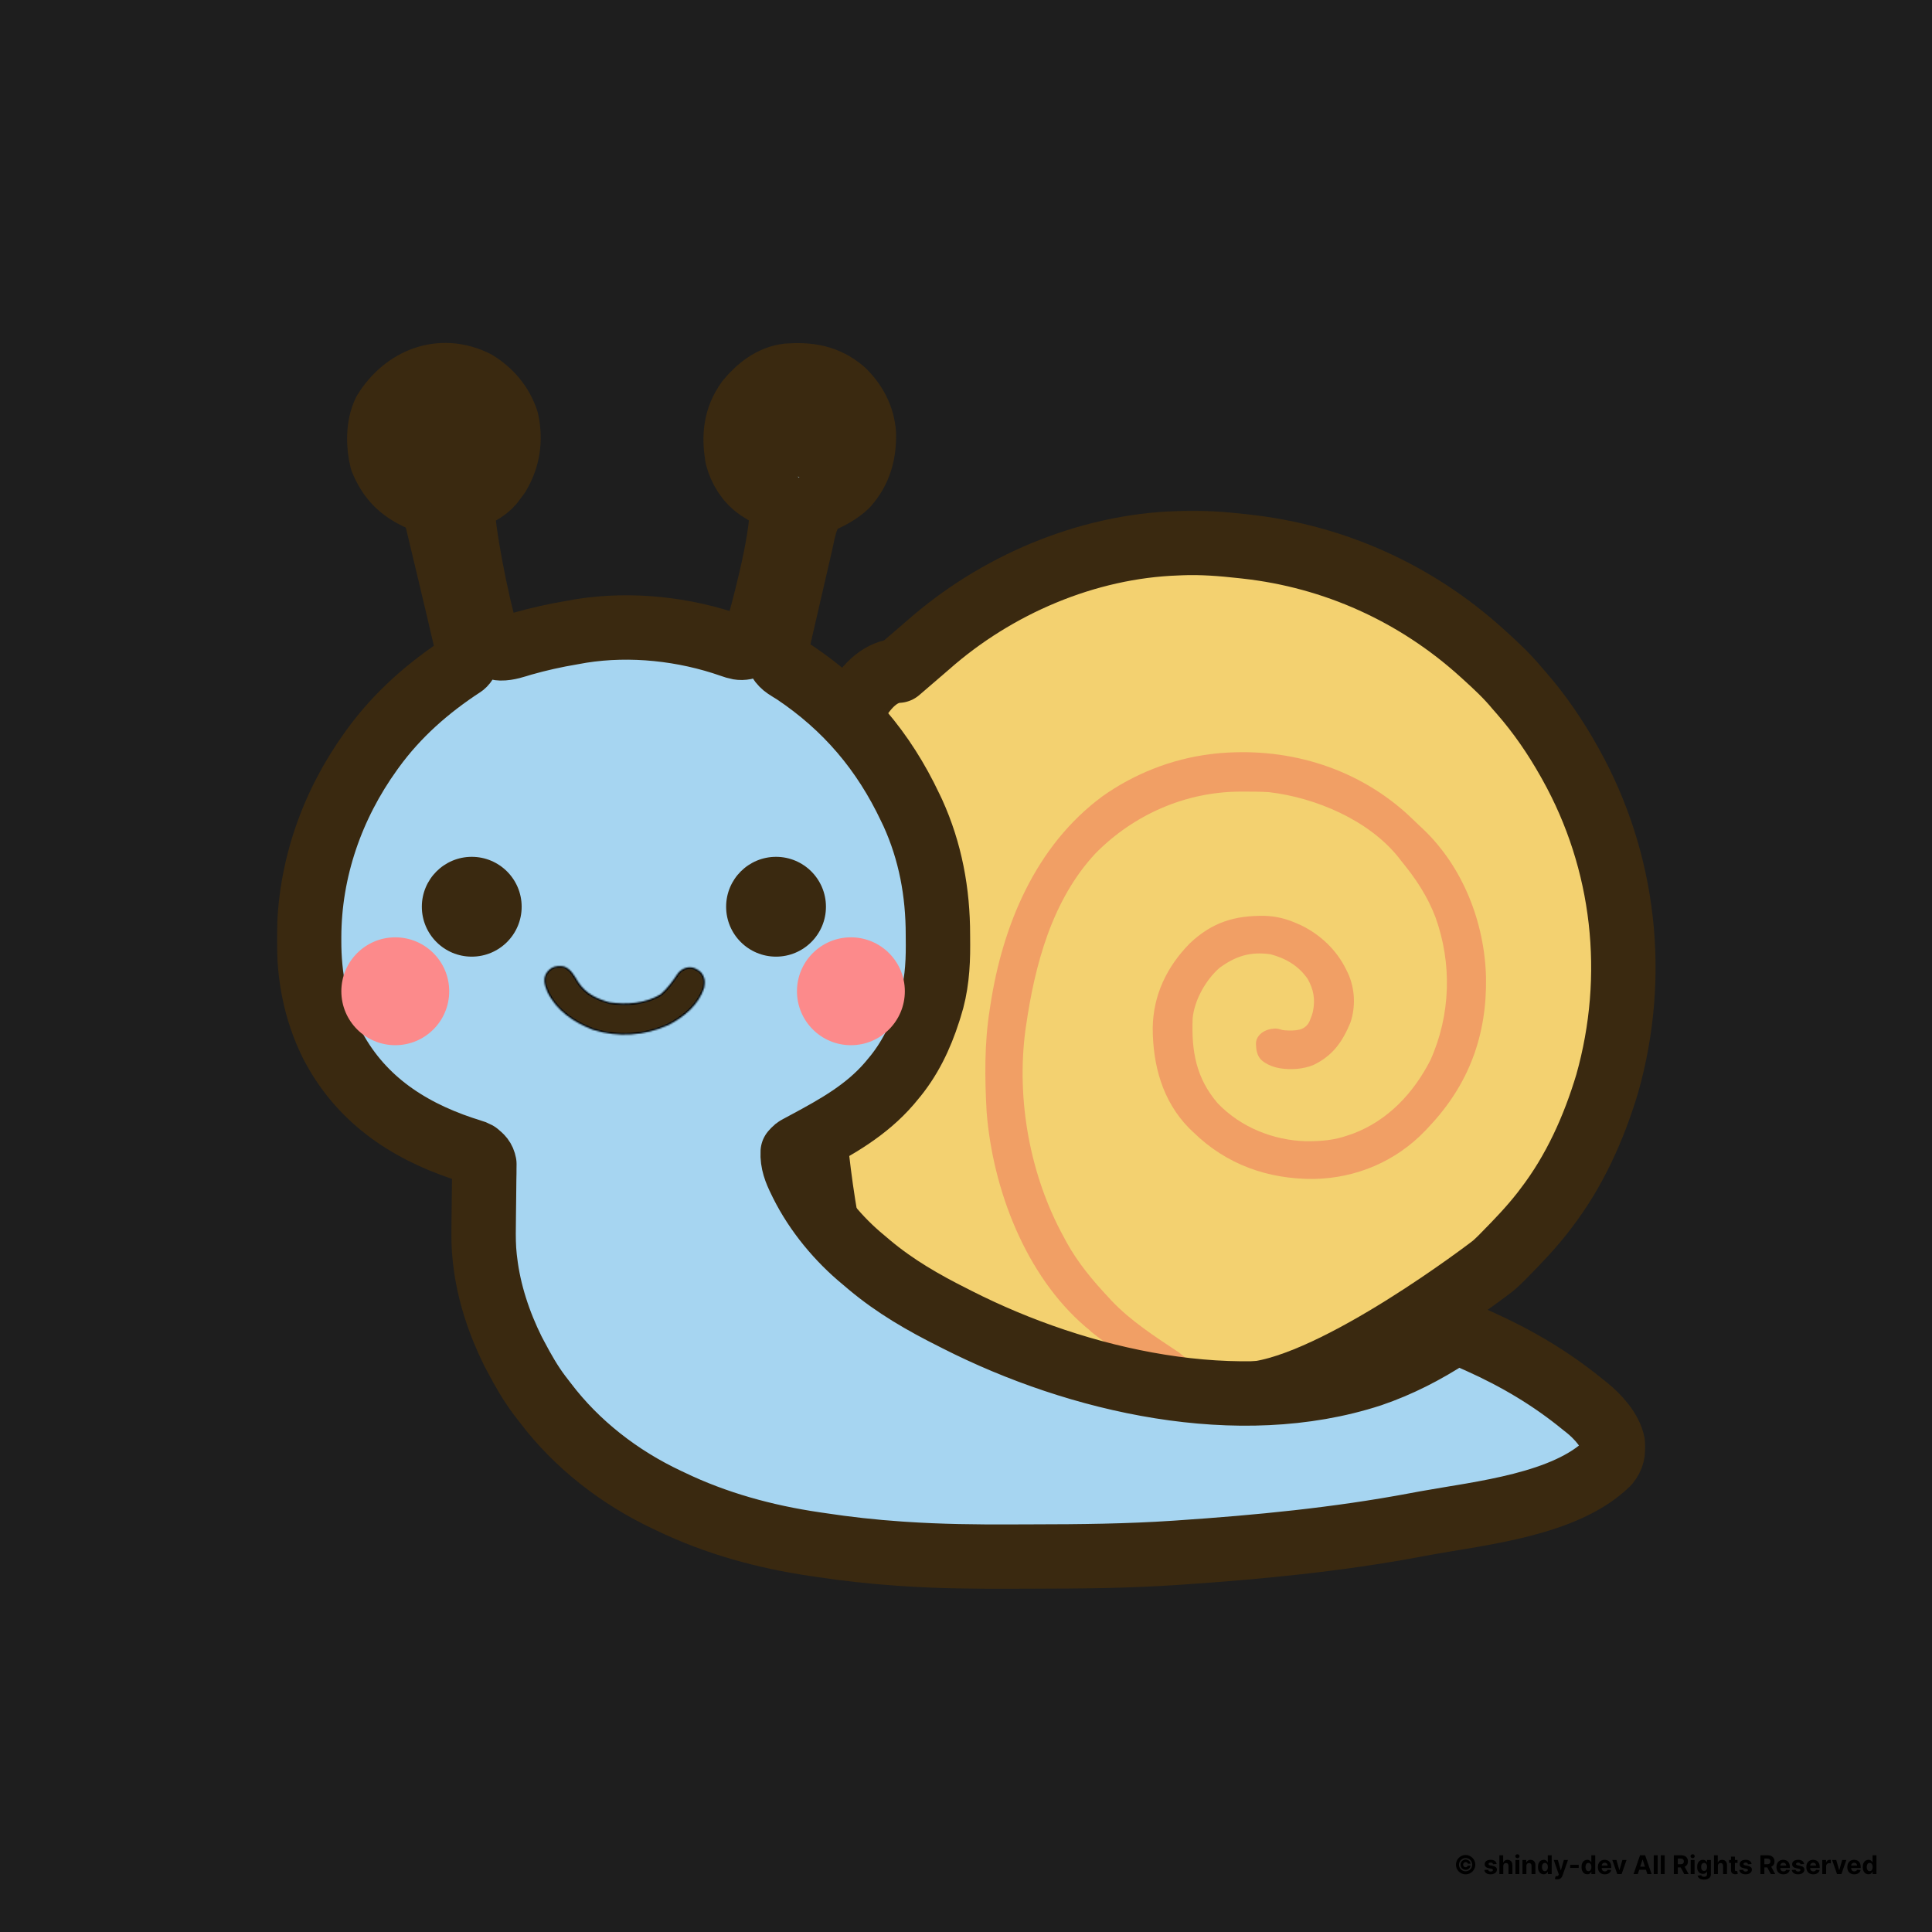 <svg width="1200" height="1200" viewBox="0 0 1200 1200" fill="none" xmlns="http://www.w3.org/2000/svg">
<rect width="1200" height="1200" fill="#1E1E1E"/>
<g id="escargot_icon_shindy-dev">
<path id="&#194;&#169;&#239;&#184;&#143; shindy-dev All Rights Reserved" d="M907.159 1158.18C907.159 1157.59 907.303 1157.05 907.591 1156.57C907.879 1156.08 908.265 1155.7 908.75 1155.41C909.235 1155.12 909.773 1154.98 910.364 1154.98C910.879 1154.98 911.356 1155.09 911.795 1155.32C912.235 1155.55 912.597 1155.85 912.881 1156.24C913.165 1156.63 913.335 1157.07 913.392 1157.56H911.705C911.648 1157.28 911.491 1157.05 911.233 1156.87C910.979 1156.69 910.689 1156.6 910.364 1156.6C910.072 1156.6 909.805 1156.67 909.562 1156.81C909.324 1156.95 909.133 1157.14 908.989 1157.38C908.845 1157.62 908.773 1157.88 908.773 1158.18C908.773 1158.47 908.845 1158.73 908.989 1158.98C909.133 1159.22 909.324 1159.41 909.562 1159.55C909.805 1159.7 910.072 1159.77 910.364 1159.77C910.689 1159.77 910.972 1159.68 911.21 1159.5C911.449 1159.32 911.598 1159.09 911.659 1158.8H913.347C913.29 1159.29 913.123 1159.73 912.847 1160.12C912.57 1160.51 912.216 1160.82 911.784 1161.05C911.352 1161.27 910.879 1161.39 910.364 1161.39C909.773 1161.39 909.235 1161.24 908.75 1160.95C908.265 1160.67 907.879 1160.28 907.591 1159.8C907.303 1159.31 907.159 1158.77 907.159 1158.18ZM910.318 1164.18C909.492 1164.18 908.716 1164.03 907.989 1163.72C907.265 1163.41 906.627 1162.98 906.074 1162.43C905.525 1161.87 905.093 1161.23 904.778 1160.51C904.468 1159.79 904.314 1159.01 904.318 1158.18C904.322 1157.35 904.479 1156.58 904.79 1155.85C905.104 1155.13 905.536 1154.49 906.085 1153.94C906.634 1153.39 907.271 1152.96 907.994 1152.65C908.718 1152.34 909.492 1152.18 910.318 1152.18C911.148 1152.18 911.924 1152.34 912.648 1152.65C913.375 1152.96 914.011 1153.39 914.557 1153.94C915.106 1154.49 915.536 1155.13 915.847 1155.85C916.157 1156.58 916.314 1157.35 916.318 1158.18C916.322 1159.01 916.169 1159.79 915.858 1160.51C915.547 1161.23 915.117 1161.87 914.568 1162.43C914.019 1162.98 913.381 1163.41 912.653 1163.72C911.926 1164.03 911.148 1164.18 910.318 1164.18ZM910.318 1162.29C910.89 1162.29 911.424 1162.18 911.92 1161.97C912.42 1161.76 912.858 1161.47 913.233 1161.09C913.608 1160.71 913.902 1160.28 914.114 1159.78C914.326 1159.29 914.43 1158.76 914.426 1158.19C914.426 1157.62 914.318 1157.08 914.102 1156.59C913.89 1156.09 913.597 1155.65 913.222 1155.27C912.847 1154.9 912.411 1154.6 911.915 1154.39C911.419 1154.18 910.886 1154.07 910.318 1154.07C909.754 1154.07 909.223 1154.18 908.727 1154.39C908.235 1154.6 907.799 1154.9 907.42 1155.28C907.045 1155.65 906.75 1156.09 906.534 1156.59C906.318 1157.09 906.21 1157.62 906.21 1158.19C906.206 1158.75 906.311 1159.28 906.523 1159.78C906.739 1160.27 907.034 1160.71 907.409 1161.09C907.788 1161.46 908.225 1161.76 908.722 1161.97C909.218 1162.18 909.75 1162.29 910.318 1162.29ZM929.571 1157.76L927.355 1157.9C927.317 1157.71 927.236 1157.54 927.111 1157.39C926.986 1157.23 926.821 1157.11 926.616 1157.02C926.416 1156.92 926.175 1156.88 925.895 1156.88C925.52 1156.88 925.204 1156.95 924.946 1157.11C924.688 1157.27 924.56 1157.48 924.56 1157.74C924.56 1157.95 924.643 1158.12 924.81 1158.27C924.976 1158.41 925.262 1158.53 925.668 1158.61L927.247 1158.93C928.096 1159.11 928.728 1159.39 929.145 1159.77C929.562 1160.16 929.77 1160.67 929.77 1161.3C929.77 1161.87 929.601 1162.37 929.264 1162.8C928.931 1163.23 928.473 1163.57 927.889 1163.81C927.31 1164.05 926.641 1164.17 925.884 1164.17C924.728 1164.17 923.808 1163.93 923.122 1163.45C922.44 1162.96 922.041 1162.3 921.923 1161.47L924.304 1161.35C924.376 1161.7 924.55 1161.97 924.827 1162.15C925.103 1162.34 925.457 1162.43 925.889 1162.43C926.313 1162.43 926.654 1162.34 926.912 1162.18C927.173 1162.02 927.306 1161.8 927.31 1161.54C927.306 1161.32 927.213 1161.14 927.031 1161C926.849 1160.86 926.569 1160.75 926.19 1160.67L924.679 1160.37C923.827 1160.2 923.192 1159.9 922.776 1159.48C922.363 1159.06 922.156 1158.53 922.156 1157.88C922.156 1157.31 922.308 1156.83 922.611 1156.43C922.918 1156.02 923.348 1155.71 923.901 1155.49C924.457 1155.27 925.109 1155.16 925.855 1155.16C926.957 1155.16 927.825 1155.39 928.457 1155.86C929.094 1156.32 929.465 1156.96 929.571 1157.76ZM933.714 1158.95V1164H931.294V1152.36H933.646V1156.81H933.749C933.946 1156.3 934.264 1155.89 934.703 1155.6C935.143 1155.31 935.694 1155.16 936.357 1155.16C936.963 1155.16 937.491 1155.29 937.942 1155.56C938.396 1155.82 938.749 1156.2 938.999 1156.69C939.252 1157.18 939.377 1157.76 939.374 1158.44V1164H936.953V1158.88C936.957 1158.34 936.821 1157.92 936.544 1157.62C936.271 1157.32 935.889 1157.17 935.396 1157.17C935.067 1157.17 934.775 1157.24 934.521 1157.38C934.271 1157.52 934.074 1157.73 933.93 1157.99C933.79 1158.26 933.718 1158.58 933.714 1158.95ZM941.278 1164V1155.27H943.699V1164H941.278ZM942.494 1154.15C942.134 1154.15 941.826 1154.03 941.568 1153.79C941.314 1153.55 941.188 1153.26 941.188 1152.92C941.188 1152.59 941.314 1152.3 941.568 1152.06C941.826 1151.82 942.134 1151.7 942.494 1151.7C942.854 1151.7 943.161 1151.82 943.415 1152.06C943.672 1152.3 943.801 1152.59 943.801 1152.92C943.801 1153.26 943.672 1153.55 943.415 1153.79C943.161 1154.03 942.854 1154.15 942.494 1154.15ZM948.058 1158.95V1164H945.638V1155.27H947.945V1156.81H948.047C948.24 1156.3 948.564 1155.9 949.018 1155.61C949.473 1155.31 950.024 1155.16 950.672 1155.16C951.278 1155.16 951.806 1155.29 952.257 1155.56C952.708 1155.82 953.058 1156.2 953.308 1156.69C953.558 1157.18 953.683 1157.77 953.683 1158.44V1164H951.263V1158.88C951.267 1158.34 951.13 1157.92 950.854 1157.62C950.577 1157.32 950.196 1157.17 949.712 1157.17C949.386 1157.17 949.098 1157.24 948.848 1157.38C948.602 1157.52 948.409 1157.73 948.268 1157.99C948.132 1158.26 948.062 1158.58 948.058 1158.95ZM958.807 1164.14C958.144 1164.14 957.544 1163.97 957.006 1163.63C956.472 1163.29 956.047 1162.78 955.733 1162.11C955.422 1161.44 955.267 1160.62 955.267 1159.65C955.267 1158.65 955.428 1157.82 955.75 1157.15C956.072 1156.49 956.5 1155.99 957.034 1155.66C957.572 1155.33 958.161 1155.16 958.801 1155.16C959.29 1155.16 959.697 1155.24 960.023 1155.41C960.352 1155.57 960.617 1155.78 960.818 1156.02C961.023 1156.27 961.178 1156.5 961.284 1156.74H961.358V1152.36H963.773V1164H961.386V1162.6H961.284C961.17 1162.84 961.009 1163.09 960.801 1163.32C960.597 1163.56 960.33 1163.75 960 1163.91C959.674 1164.06 959.277 1164.14 958.807 1164.14ZM959.574 1162.22C959.964 1162.22 960.294 1162.11 960.562 1161.9C960.835 1161.68 961.044 1161.38 961.188 1160.99C961.335 1160.61 961.409 1160.16 961.409 1159.64C961.409 1159.12 961.337 1158.67 961.193 1158.28C961.049 1157.9 960.841 1157.61 960.568 1157.4C960.295 1157.19 959.964 1157.09 959.574 1157.09C959.176 1157.09 958.841 1157.19 958.568 1157.41C958.295 1157.62 958.089 1157.92 957.949 1158.31C957.809 1158.69 957.739 1159.13 957.739 1159.64C957.739 1160.14 957.809 1160.59 957.949 1160.98C958.093 1161.37 958.299 1161.67 958.568 1161.89C958.841 1162.11 959.176 1162.22 959.574 1162.22ZM967.257 1167.27C966.95 1167.27 966.662 1167.25 966.393 1167.2C966.128 1167.15 965.909 1167.09 965.734 1167.02L966.28 1165.22C966.564 1165.3 966.82 1165.35 967.047 1165.36C967.278 1165.37 967.477 1165.31 967.643 1165.2C967.814 1165.09 967.952 1164.89 968.058 1164.62L968.2 1164.25L965.07 1155.27H967.615L969.422 1161.68H969.513L971.337 1155.27H973.899L970.507 1164.94C970.344 1165.41 970.123 1165.82 969.842 1166.17C969.566 1166.52 969.215 1166.79 968.791 1166.98C968.367 1167.18 967.856 1167.27 967.257 1167.27ZM980.575 1158.26V1160.18H975.268V1158.26H980.575ZM985.854 1164.14C985.191 1164.14 984.59 1163.97 984.053 1163.63C983.518 1163.29 983.094 1162.78 982.78 1162.11C982.469 1161.44 982.314 1160.62 982.314 1159.65C982.314 1158.65 982.475 1157.82 982.797 1157.15C983.119 1156.49 983.547 1155.99 984.081 1155.66C984.619 1155.33 985.208 1155.16 985.848 1155.16C986.337 1155.16 986.744 1155.24 987.07 1155.41C987.399 1155.57 987.664 1155.78 987.865 1156.02C988.07 1156.27 988.225 1156.5 988.331 1156.74H988.405V1152.36H990.82V1164H988.433V1162.6H988.331C988.217 1162.84 988.056 1163.09 987.848 1163.32C987.643 1163.56 987.376 1163.75 987.047 1163.91C986.721 1164.06 986.323 1164.14 985.854 1164.14ZM986.621 1162.22C987.011 1162.22 987.34 1162.11 987.609 1161.9C987.882 1161.68 988.09 1161.38 988.234 1160.99C988.382 1160.61 988.456 1160.16 988.456 1159.64C988.456 1159.12 988.384 1158.67 988.24 1158.28C988.096 1157.9 987.888 1157.61 987.615 1157.4C987.342 1157.19 987.011 1157.09 986.621 1157.09C986.223 1157.09 985.888 1157.19 985.615 1157.41C985.342 1157.62 985.136 1157.92 984.996 1158.31C984.856 1158.69 984.786 1159.13 984.786 1159.64C984.786 1160.14 984.856 1160.59 984.996 1160.98C985.14 1161.37 985.346 1161.67 985.615 1161.89C985.888 1162.11 986.223 1162.22 986.621 1162.22ZM996.787 1164.17C995.889 1164.17 995.116 1163.99 994.469 1163.62C993.825 1163.26 993.329 1162.74 992.98 1162.07C992.632 1161.39 992.457 1160.6 992.457 1159.68C992.457 1158.78 992.632 1157.99 992.98 1157.31C993.329 1156.63 993.819 1156.11 994.452 1155.73C995.088 1155.35 995.834 1155.16 996.69 1155.16C997.266 1155.16 997.802 1155.25 998.298 1155.44C998.798 1155.62 999.234 1155.89 999.605 1156.26C999.98 1156.63 1000.27 1157.09 1000.48 1157.65C1000.69 1158.2 1000.79 1158.85 1000.79 1159.59V1160.26H993.423V1158.76H998.514C998.514 1158.41 998.438 1158.1 998.287 1157.83C998.135 1157.56 997.925 1157.35 997.656 1157.2C997.391 1157.04 997.082 1156.97 996.73 1156.97C996.363 1156.97 996.037 1157.05 995.753 1157.22C995.473 1157.39 995.253 1157.61 995.094 1157.9C994.935 1158.18 994.853 1158.49 994.849 1158.84V1160.26C994.849 1160.69 994.929 1161.07 995.088 1161.38C995.251 1161.7 995.48 1161.94 995.776 1162.11C996.071 1162.28 996.421 1162.36 996.827 1162.36C997.096 1162.36 997.342 1162.33 997.565 1162.25C997.789 1162.17 997.98 1162.06 998.139 1161.91C998.298 1161.76 998.42 1161.57 998.503 1161.35L1000.74 1161.5C1000.63 1162.04 1000.39 1162.51 1000.04 1162.91C999.694 1163.31 999.243 1163.62 998.69 1163.84C998.141 1164.06 997.507 1164.17 996.787 1164.17ZM1010.27 1155.27L1007.22 1164H1004.5L1001.44 1155.27H1004L1005.81 1161.52H1005.9L1007.71 1155.27H1010.27ZM1017.27 1164H1014.63L1018.65 1152.36H1021.82L1025.83 1164H1023.19L1020.28 1155.02H1020.19L1017.27 1164ZM1017.1 1159.43H1023.33V1161.35H1017.1V1159.43ZM1029.61 1152.36V1164H1027.18V1152.36H1029.61ZM1033.96 1152.36V1164H1031.54V1152.36H1033.96ZM1039.65 1164V1152.36H1044.24C1045.12 1152.36 1045.87 1152.52 1046.49 1152.84C1047.12 1153.15 1047.59 1153.59 1047.92 1154.16C1048.25 1154.73 1048.41 1155.4 1048.41 1156.16C1048.41 1156.94 1048.25 1157.6 1047.91 1158.16C1047.58 1158.71 1047.1 1159.14 1046.46 1159.43C1045.84 1159.73 1045.07 1159.88 1044.18 1159.88H1041.11V1157.9H1043.78C1044.25 1157.9 1044.64 1157.83 1044.95 1157.7C1045.26 1157.58 1045.49 1157.38 1045.65 1157.12C1045.8 1156.87 1045.88 1156.55 1045.88 1156.16C1045.88 1155.78 1045.8 1155.45 1045.65 1155.19C1045.49 1154.92 1045.26 1154.72 1044.95 1154.59C1044.64 1154.45 1044.24 1154.38 1043.77 1154.38H1042.11V1164H1039.65ZM1045.94 1158.7L1048.83 1164H1046.11L1043.28 1158.7H1045.94ZM1050.11 1164V1155.27H1052.53V1164H1050.11ZM1051.32 1154.15C1050.96 1154.15 1050.65 1154.03 1050.4 1153.79C1050.14 1153.55 1050.02 1153.26 1050.02 1152.92C1050.02 1152.59 1050.14 1152.3 1050.4 1152.06C1050.65 1151.82 1050.96 1151.7 1051.32 1151.7C1051.68 1151.7 1051.99 1151.82 1052.24 1152.06C1052.5 1152.3 1052.63 1152.59 1052.63 1152.92C1052.63 1153.26 1052.5 1153.55 1052.24 1153.79C1051.99 1154.03 1051.68 1154.15 1051.32 1154.15ZM1058.4 1167.45C1057.61 1167.45 1056.94 1167.35 1056.38 1167.13C1055.82 1166.92 1055.38 1166.63 1055.05 1166.26C1054.72 1165.89 1054.51 1165.48 1054.41 1165.02L1056.65 1164.72C1056.72 1164.9 1056.82 1165.06 1056.97 1165.21C1057.12 1165.36 1057.31 1165.48 1057.56 1165.57C1057.8 1165.67 1058.1 1165.72 1058.45 1165.72C1058.98 1165.72 1059.41 1165.59 1059.76 1165.33C1060.1 1165.08 1060.27 1164.65 1060.27 1164.05V1162.45H1060.17C1060.06 1162.7 1059.91 1162.93 1059.69 1163.14C1059.48 1163.36 1059.21 1163.53 1058.88 1163.67C1058.54 1163.81 1058.14 1163.88 1057.68 1163.88C1057.03 1163.88 1056.43 1163.72 1055.89 1163.42C1055.36 1163.11 1054.93 1162.65 1054.61 1162.02C1054.3 1161.38 1054.14 1160.59 1054.14 1159.62C1054.14 1158.63 1054.3 1157.8 1054.62 1157.14C1054.95 1156.48 1055.38 1155.98 1055.91 1155.65C1056.45 1155.32 1057.04 1155.16 1057.68 1155.16C1058.16 1155.16 1058.57 1155.24 1058.9 1155.41C1059.23 1155.57 1059.5 1155.78 1059.7 1156.02C1059.9 1156.27 1060.06 1156.5 1060.17 1156.74H1060.26V1155.27H1062.66V1164.09C1062.66 1164.83 1062.48 1165.45 1062.12 1165.95C1061.76 1166.45 1061.25 1166.82 1060.61 1167.07C1059.97 1167.33 1059.23 1167.45 1058.4 1167.45ZM1058.45 1162.06C1058.84 1162.06 1059.17 1161.96 1059.44 1161.77C1059.71 1161.57 1059.92 1161.29 1060.06 1160.93C1060.21 1160.56 1060.28 1160.12 1060.28 1159.61C1060.28 1159.1 1060.21 1158.65 1060.07 1158.28C1059.92 1157.9 1059.72 1157.61 1059.44 1157.4C1059.17 1157.19 1058.84 1157.09 1058.45 1157.09C1058.05 1157.09 1057.72 1157.19 1057.44 1157.41C1057.17 1157.62 1056.96 1157.92 1056.82 1158.3C1056.68 1158.67 1056.61 1159.11 1056.61 1159.61C1056.61 1160.11 1056.68 1160.55 1056.82 1160.91C1056.97 1161.28 1057.17 1161.56 1057.44 1161.76C1057.72 1161.96 1058.05 1162.06 1058.45 1162.06ZM1067.01 1158.95V1164H1064.59V1152.36H1066.94V1156.81H1067.05C1067.24 1156.3 1067.56 1155.89 1068 1155.6C1068.44 1155.31 1068.99 1155.16 1069.65 1155.16C1070.26 1155.16 1070.79 1155.29 1071.24 1155.56C1071.69 1155.82 1072.05 1156.2 1072.3 1156.69C1072.55 1157.18 1072.67 1157.76 1072.67 1158.44V1164H1070.25V1158.88C1070.25 1158.34 1070.12 1157.92 1069.84 1157.62C1069.57 1157.32 1069.19 1157.17 1068.69 1157.17C1068.36 1157.17 1068.07 1157.24 1067.82 1157.38C1067.57 1157.52 1067.37 1157.73 1067.23 1157.99C1067.09 1158.26 1067.02 1158.58 1067.01 1158.95ZM1079.22 1155.27V1157.09H1073.96V1155.27H1079.22ZM1075.15 1153.18H1077.58V1161.32C1077.58 1161.54 1077.61 1161.72 1077.68 1161.84C1077.75 1161.96 1077.84 1162.05 1077.96 1162.1C1078.09 1162.15 1078.23 1162.17 1078.39 1162.17C1078.51 1162.17 1078.62 1162.16 1078.73 1162.14C1078.85 1162.12 1078.94 1162.1 1079 1162.09L1079.38 1163.89C1079.26 1163.93 1079.08 1163.97 1078.87 1164.02C1078.65 1164.08 1078.38 1164.11 1078.06 1164.12C1077.48 1164.14 1076.97 1164.06 1076.53 1163.89C1076.09 1163.71 1075.76 1163.43 1075.51 1163.06C1075.27 1162.68 1075.15 1162.21 1075.15 1161.64V1153.18ZM1087.95 1157.76L1085.73 1157.9C1085.69 1157.71 1085.61 1157.54 1085.49 1157.39C1085.36 1157.23 1085.2 1157.11 1084.99 1157.02C1084.79 1156.92 1084.55 1156.88 1084.27 1156.88C1083.89 1156.88 1083.58 1156.95 1083.32 1157.11C1083.06 1157.27 1082.93 1157.48 1082.93 1157.74C1082.93 1157.95 1083.02 1158.12 1083.18 1158.27C1083.35 1158.41 1083.64 1158.53 1084.04 1158.61L1085.62 1158.93C1086.47 1159.11 1087.1 1159.39 1087.52 1159.77C1087.94 1160.16 1088.14 1160.67 1088.14 1161.3C1088.14 1161.87 1087.98 1162.37 1087.64 1162.8C1087.31 1163.23 1086.85 1163.57 1086.26 1163.81C1085.68 1164.05 1085.02 1164.17 1084.26 1164.17C1083.1 1164.17 1082.18 1163.93 1081.5 1163.45C1080.82 1162.96 1080.42 1162.3 1080.3 1161.47L1082.68 1161.35C1082.75 1161.7 1082.93 1161.97 1083.2 1162.15C1083.48 1162.34 1083.83 1162.43 1084.26 1162.43C1084.69 1162.43 1085.03 1162.34 1085.29 1162.18C1085.55 1162.02 1085.68 1161.8 1085.68 1161.54C1085.68 1161.32 1085.59 1161.14 1085.41 1161C1085.22 1160.86 1084.94 1160.75 1084.57 1160.67L1083.05 1160.37C1082.2 1160.2 1081.57 1159.9 1081.15 1159.48C1080.74 1159.06 1080.53 1158.53 1080.53 1157.88C1080.53 1157.31 1080.68 1156.83 1080.99 1156.43C1081.29 1156.02 1081.72 1155.71 1082.28 1155.49C1082.83 1155.27 1083.48 1155.16 1084.23 1155.16C1085.33 1155.16 1086.2 1155.39 1086.83 1155.86C1087.47 1156.32 1087.84 1156.96 1087.95 1157.76ZM1093.42 1164V1152.36H1098.01C1098.89 1152.36 1099.64 1152.52 1100.26 1152.84C1100.88 1153.15 1101.36 1153.59 1101.68 1154.16C1102.01 1154.73 1102.18 1155.4 1102.18 1156.16C1102.18 1156.94 1102.01 1157.6 1101.68 1158.16C1101.35 1158.71 1100.86 1159.14 1100.23 1159.43C1099.6 1159.73 1098.84 1159.88 1097.95 1159.88H1094.87V1157.9H1097.55C1098.02 1157.9 1098.41 1157.83 1098.72 1157.7C1099.03 1157.58 1099.26 1157.38 1099.41 1157.12C1099.57 1156.87 1099.64 1156.55 1099.64 1156.16C1099.64 1155.78 1099.57 1155.45 1099.41 1155.19C1099.26 1154.92 1099.03 1154.72 1098.71 1154.59C1098.4 1154.45 1098.01 1154.38 1097.54 1154.38H1095.88V1164H1093.42ZM1099.7 1158.7L1102.59 1164H1099.88L1097.05 1158.7H1099.7ZM1107.71 1164.17C1106.81 1164.17 1106.04 1163.99 1105.39 1163.62C1104.75 1163.26 1104.25 1162.74 1103.9 1162.07C1103.55 1161.39 1103.38 1160.6 1103.38 1159.68C1103.38 1158.78 1103.55 1157.99 1103.9 1157.31C1104.25 1156.63 1104.74 1156.11 1105.37 1155.73C1106.01 1155.35 1106.76 1155.16 1107.61 1155.16C1108.19 1155.16 1108.72 1155.25 1109.22 1155.44C1109.72 1155.62 1110.16 1155.89 1110.53 1156.26C1110.9 1156.63 1111.19 1157.09 1111.4 1157.65C1111.61 1158.2 1111.71 1158.85 1111.71 1159.59V1160.26H1104.35V1158.76H1109.44C1109.44 1158.41 1109.36 1158.1 1109.21 1157.83C1109.06 1157.56 1108.85 1157.35 1108.58 1157.2C1108.31 1157.04 1108 1156.97 1107.65 1156.97C1107.28 1156.97 1106.96 1157.05 1106.67 1157.22C1106.39 1157.39 1106.17 1157.61 1106.02 1157.9C1105.86 1158.18 1105.78 1158.49 1105.77 1158.84V1160.26C1105.77 1160.69 1105.85 1161.07 1106.01 1161.38C1106.17 1161.7 1106.4 1161.94 1106.7 1162.11C1106.99 1162.28 1107.34 1162.36 1107.75 1162.36C1108.02 1162.36 1108.26 1162.33 1108.49 1162.25C1108.71 1162.17 1108.9 1162.06 1109.06 1161.91C1109.22 1161.76 1109.34 1161.57 1109.42 1161.35L1111.66 1161.5C1111.55 1162.04 1111.32 1162.51 1110.96 1162.91C1110.62 1163.31 1110.17 1163.62 1109.61 1163.84C1109.06 1164.06 1108.43 1164.17 1107.71 1164.17ZM1120.56 1157.76L1118.34 1157.9C1118.3 1157.71 1118.22 1157.54 1118.1 1157.39C1117.97 1157.23 1117.81 1157.11 1117.6 1157.02C1117.4 1156.92 1117.16 1156.88 1116.88 1156.88C1116.5 1156.88 1116.19 1156.95 1115.93 1157.11C1115.67 1157.27 1115.54 1157.48 1115.54 1157.74C1115.54 1157.95 1115.63 1158.12 1115.79 1158.27C1115.96 1158.41 1116.25 1158.53 1116.65 1158.61L1118.23 1158.93C1119.08 1159.11 1119.71 1159.39 1120.13 1159.77C1120.55 1160.16 1120.75 1160.67 1120.75 1161.3C1120.75 1161.87 1120.59 1162.37 1120.25 1162.8C1119.92 1163.23 1119.46 1163.57 1118.87 1163.81C1118.29 1164.05 1117.63 1164.17 1116.87 1164.17C1115.71 1164.17 1114.79 1163.93 1114.11 1163.45C1113.42 1162.96 1113.03 1162.3 1112.91 1161.47L1115.29 1161.35C1115.36 1161.7 1115.53 1161.97 1115.81 1162.15C1116.09 1162.34 1116.44 1162.43 1116.87 1162.43C1117.3 1162.43 1117.64 1162.34 1117.9 1162.18C1118.16 1162.02 1118.29 1161.8 1118.29 1161.54C1118.29 1161.32 1118.2 1161.14 1118.02 1161C1117.83 1160.86 1117.55 1160.75 1117.17 1160.67L1115.66 1160.37C1114.81 1160.2 1114.18 1159.9 1113.76 1159.48C1113.35 1159.06 1113.14 1158.53 1113.14 1157.88C1113.14 1157.31 1113.29 1156.83 1113.6 1156.43C1113.9 1156.02 1114.33 1155.71 1114.88 1155.49C1115.44 1155.27 1116.09 1155.16 1116.84 1155.16C1117.94 1155.16 1118.81 1155.39 1119.44 1155.86C1120.08 1156.32 1120.45 1156.96 1120.56 1157.76ZM1126.26 1164.17C1125.36 1164.17 1124.59 1163.99 1123.94 1163.62C1123.29 1163.26 1122.8 1162.74 1122.45 1162.07C1122.1 1161.39 1121.93 1160.6 1121.93 1159.68C1121.93 1158.78 1122.1 1157.99 1122.45 1157.31C1122.8 1156.63 1123.29 1156.11 1123.92 1155.73C1124.56 1155.35 1125.3 1155.16 1126.16 1155.16C1126.73 1155.16 1127.27 1155.25 1127.77 1155.44C1128.27 1155.62 1128.7 1155.89 1129.07 1156.26C1129.45 1156.63 1129.74 1157.09 1129.95 1157.65C1130.16 1158.2 1130.26 1158.85 1130.26 1159.59V1160.26H1122.89V1158.76H1127.98C1127.98 1158.41 1127.91 1158.1 1127.76 1157.83C1127.6 1157.56 1127.39 1157.35 1127.12 1157.2C1126.86 1157.04 1126.55 1156.97 1126.2 1156.97C1125.83 1156.97 1125.51 1157.05 1125.22 1157.22C1124.94 1157.39 1124.72 1157.61 1124.56 1157.9C1124.4 1158.18 1124.32 1158.49 1124.32 1158.84V1160.26C1124.32 1160.69 1124.4 1161.07 1124.56 1161.38C1124.72 1161.7 1124.95 1161.94 1125.24 1162.11C1125.54 1162.28 1125.89 1162.36 1126.3 1162.36C1126.56 1162.36 1126.81 1162.33 1127.03 1162.25C1127.26 1162.17 1127.45 1162.06 1127.61 1161.91C1127.77 1161.76 1127.89 1161.57 1127.97 1161.35L1130.21 1161.5C1130.1 1162.04 1129.86 1162.51 1129.51 1162.91C1129.16 1163.31 1128.71 1163.62 1128.16 1163.84C1127.61 1164.06 1126.98 1164.17 1126.26 1164.17ZM1131.84 1164V1155.27H1134.19V1156.8H1134.28C1134.44 1156.25 1134.7 1155.84 1135.08 1155.57C1135.45 1155.29 1135.89 1155.15 1136.38 1155.15C1136.5 1155.15 1136.63 1155.16 1136.77 1155.17C1136.91 1155.19 1137.03 1155.21 1137.14 1155.23V1157.38C1137.02 1157.35 1136.87 1157.32 1136.66 1157.29C1136.46 1157.26 1136.28 1157.25 1136.11 1157.25C1135.76 1157.25 1135.44 1157.33 1135.16 1157.48C1134.88 1157.63 1134.66 1157.85 1134.5 1158.12C1134.34 1158.39 1134.26 1158.71 1134.26 1159.06V1164H1131.84ZM1146.79 1155.27L1143.74 1164H1141.01L1137.96 1155.27H1140.52L1142.33 1161.52H1142.42L1144.23 1155.27H1146.79ZM1151.72 1164.17C1150.83 1164.17 1150.05 1163.99 1149.41 1163.62C1148.76 1163.26 1148.27 1162.74 1147.92 1162.07C1147.57 1161.39 1147.39 1160.6 1147.39 1159.68C1147.39 1158.78 1147.57 1157.99 1147.92 1157.31C1148.27 1156.63 1148.76 1156.11 1149.39 1155.73C1150.03 1155.35 1150.77 1155.16 1151.63 1155.16C1152.2 1155.16 1152.74 1155.25 1153.24 1155.44C1153.74 1155.62 1154.17 1155.89 1154.54 1156.26C1154.92 1156.63 1155.21 1157.09 1155.42 1157.65C1155.63 1158.2 1155.73 1158.85 1155.73 1159.59V1160.26H1148.36V1158.76H1153.45C1153.45 1158.41 1153.38 1158.1 1153.22 1157.83C1153.07 1157.56 1152.86 1157.35 1152.59 1157.2C1152.33 1157.04 1152.02 1156.97 1151.67 1156.97C1151.3 1156.97 1150.97 1157.05 1150.69 1157.22C1150.41 1157.39 1150.19 1157.61 1150.03 1157.9C1149.87 1158.18 1149.79 1158.49 1149.79 1158.84V1160.26C1149.79 1160.69 1149.87 1161.07 1150.03 1161.38C1150.19 1161.7 1150.42 1161.94 1150.71 1162.11C1151.01 1162.28 1151.36 1162.36 1151.76 1162.36C1152.03 1162.36 1152.28 1162.33 1152.5 1162.25C1152.73 1162.17 1152.92 1162.06 1153.08 1161.91C1153.24 1161.76 1153.36 1161.57 1153.44 1161.35L1155.68 1161.5C1155.57 1162.04 1155.33 1162.51 1154.98 1162.91C1154.63 1163.31 1154.18 1163.62 1153.63 1163.84C1153.08 1164.06 1152.44 1164.17 1151.72 1164.17ZM1160.53 1164.14C1159.86 1164.14 1159.26 1163.97 1158.72 1163.63C1158.19 1163.29 1157.77 1162.78 1157.45 1162.11C1157.14 1161.44 1156.99 1160.62 1156.99 1159.65C1156.99 1158.65 1157.15 1157.82 1157.47 1157.15C1157.79 1156.49 1158.22 1155.99 1158.75 1155.66C1159.29 1155.33 1159.88 1155.16 1160.52 1155.16C1161.01 1155.16 1161.42 1155.24 1161.74 1155.41C1162.07 1155.57 1162.34 1155.78 1162.54 1156.02C1162.74 1156.27 1162.9 1156.5 1163 1156.74H1163.08V1152.36H1165.49V1164H1163.11V1162.6H1163C1162.89 1162.84 1162.73 1163.09 1162.52 1163.32C1162.32 1163.56 1162.05 1163.75 1161.72 1163.91C1161.39 1164.06 1161 1164.14 1160.53 1164.14ZM1161.29 1162.22C1161.68 1162.22 1162.01 1162.11 1162.28 1161.9C1162.55 1161.68 1162.76 1161.38 1162.91 1160.99C1163.05 1160.61 1163.13 1160.16 1163.13 1159.64C1163.13 1159.12 1163.06 1158.67 1162.91 1158.28C1162.77 1157.9 1162.56 1157.61 1162.29 1157.4C1162.01 1157.19 1161.68 1157.09 1161.29 1157.09C1160.89 1157.09 1160.56 1157.19 1160.29 1157.41C1160.01 1157.62 1159.81 1157.92 1159.67 1158.31C1159.53 1158.69 1159.46 1159.13 1159.46 1159.64C1159.46 1160.14 1159.53 1160.59 1159.67 1160.98C1159.81 1161.37 1160.02 1161.67 1160.29 1161.89C1160.56 1162.11 1160.89 1162.22 1161.29 1162.22Z" fill="black"/>
<g id="&#227;&#129;&#139;&#227;&#129;&#159;&#227;&#129;&#164;&#227;&#130;&#128;&#227;&#130;&#138;">
<g id="&#227;&#129;&#171;&#227;&#130;&#130;&#227;&#129;&#164;">
<g id="&#227;&#129;&#139;&#227;&#129;&#132;&#227;&#129;&#140;&#227;&#130;&#137;">
<mask id="path-2-outside-1_2_212" maskUnits="userSpaceOnUse" x="482.013" y="317.192" width="547" height="576" fill="black">
<rect fill="white" x="482.013" y="317.192" width="547" height="576"/>
<path d="M704.882 871.021L706.59 870.948C713.009 870.672 707.618 870.903 703.937 871.062C661.372 872.884 614.837 873.064 572.274 871.004C486.851 870.977 476.055 421.122 557.937 416.562L576.323 400.745C618.559 363.425 674.746 339.331 731.3 337.433L733.501 337.334C746.364 336.805 758.968 337.831 771.737 339.245L774.038 339.496C828.739 345.549 879.494 368.502 920.3 405.433L922.243 407.189C929.321 413.618 936.219 420.036 942.3 427.433L944.733 430.206C956.106 443.205 965.83 457.391 974.3 472.433L975.427 474.431C1009.32 535.054 1017.13 606.218 998.29 673.011C989.977 700.698 977.971 727.424 960.3 750.433L958.284 753.089C950.93 762.535 942.636 771.169 934.237 779.683L932.539 781.42C931.165 782.797 929.736 784.121 928.3 785.433L926.937 786.562C926.937 786.562 830.543 860.764 777.791 865.824C775.236 866.07 772.682 866.318 770.128 866.57C748.42 868.704 726.671 870.08 704.882 871.021Z"/>
</mask>
<path d="M704.882 871.021L706.59 870.948C713.009 870.672 707.618 870.903 703.937 871.062C661.372 872.884 614.837 873.064 572.274 871.004C486.851 870.977 476.055 421.122 557.937 416.562L576.323 400.745C618.559 363.425 674.746 339.331 731.3 337.433L733.501 337.334C746.364 336.805 758.968 337.831 771.737 339.245L774.038 339.496C828.739 345.549 879.494 368.502 920.3 405.433L922.243 407.189C929.321 413.618 936.219 420.036 942.3 427.433L944.733 430.206C956.106 443.205 965.83 457.391 974.3 472.433L975.427 474.431C1009.32 535.054 1017.13 606.218 998.29 673.011C989.977 700.698 977.971 727.424 960.3 750.433L958.284 753.089C950.93 762.535 942.636 771.169 934.237 779.683L932.539 781.42C931.165 782.797 929.736 784.121 928.3 785.433L926.937 786.562C926.937 786.562 830.543 860.764 777.791 865.824C775.236 866.07 772.682 866.318 770.128 866.57C748.42 868.704 726.671 870.08 704.882 871.021Z" fill="#F3D170"/>
<path d="M704.882 871.021L706.59 870.948C713.009 870.672 707.618 870.903 703.937 871.062C661.372 872.884 614.837 873.064 572.274 871.004C486.851 870.977 476.055 421.122 557.937 416.562L576.323 400.745C618.559 363.425 674.746 339.331 731.3 337.433L733.501 337.334C746.364 336.805 758.968 337.831 771.737 339.245L774.038 339.496C828.739 345.549 879.494 368.502 920.3 405.433L922.243 407.189C929.321 413.618 936.219 420.036 942.3 427.433L944.733 430.206C956.106 443.205 965.83 457.391 974.3 472.433L975.427 474.431C1009.32 535.054 1017.13 606.218 998.29 673.011C989.977 700.698 977.971 727.424 960.3 750.433L958.284 753.089C950.93 762.535 942.636 771.169 934.237 779.683L932.539 781.42C931.165 782.797 929.736 784.121 928.3 785.433L926.937 786.562C926.937 786.562 830.543 860.764 777.791 865.824C775.236 866.07 772.682 866.318 770.128 866.57C748.42 868.704 726.671 870.08 704.882 871.021Z" stroke="#3A2910" stroke-width="40" stroke-linejoin="round" mask="url(#path-2-outside-1_2_212)"/>
</g>
<path id="&#227;&#129;&#134;&#227;&#129;&#154;&#227;&#129;&#190;&#227;&#129;&#141;" d="M873.356 504.981C875.991 507.398 878.561 509.878 881.132 512.363C882.518 513.649 882.518 513.649 883.932 514.961C908.753 538.614 922.123 573.056 922.989 607.035C923.61 643.008 912.325 673.616 887.551 699.824C886.768 700.665 885.984 701.506 885.177 702.372C866.898 721.416 842.39 731.733 816.195 732.274C787.53 732.481 761.668 723.343 740.985 703.038C740.17 702.26 739.355 701.483 738.516 700.682C721.972 683.773 716.023 661.519 715.97 638.49C716.254 618.021 724.797 600.336 739.071 585.874C752.981 572.766 766.964 568.581 785.538 568.84C792.607 569.088 798.697 570.576 805.175 573.421C806.166 573.851 807.158 574.28 808.179 574.723C820.295 580.659 830.299 590.174 836.199 602.344C836.547 603.052 836.895 603.761 837.253 604.491C841.611 614.021 842.133 625.308 838.74 635.217C833.709 647.343 827.669 655.76 815.76 661.516C809.46 664.052 801.742 664.663 794.799 663.485C791.593 662.941 788.479 661.826 785.72 660.105C784.778 659.517 783.936 658.875 783.189 658.101C780.835 655.659 780.196 652.067 780.108 648.677C780.09 647.998 780.117 647.431 780.2 646.915C780.783 643.282 784.176 640.572 787.702 639.521C788.839 639.182 790.019 638.993 791.382 638.88C792.718 638.769 794.046 638.978 795.317 639.403C796.172 639.688 797.07 639.876 797.968 639.939C801.098 640.16 804.19 640.221 807.137 639.511C810.239 638.763 812.777 636.453 813.733 633.409C814.534 631.537 815.233 629.614 815.602 627.612C816.888 620.621 815.954 614.664 812.233 608.043C806.616 599.875 798.615 595.237 789.127 592.703C776.6 590.947 767.545 593.796 757.446 601.172C748.917 608.665 741.775 621.252 740.764 632.7C740.015 652.797 742.795 669.436 756.297 685.229C770.582 700.135 790.72 708.261 811.211 708.845C820.276 708.901 828.661 708.243 837.269 705.18C838.305 704.828 839.341 704.476 840.408 704.113C862.097 695.951 878.027 678.842 888.424 658.536C901.056 630.483 902.005 598.512 891.571 569.63C886.576 556.544 879.278 545.623 870.434 534.858C869.875 534.134 869.317 533.411 868.741 532.665C850.214 509.356 816.92 495.326 788.058 492.01C782.771 491.705 777.505 491.651 772.211 491.675C771.502 491.678 770.793 491.68 770.063 491.683C736.309 491.879 704.353 505.88 680.516 529.95C653.347 559.078 642.729 599.385 637.213 637.694C637.091 638.521 636.97 639.349 636.845 640.202C631.237 683.491 639.782 730.226 660.749 768.381C661.351 769.508 661.954 770.635 662.575 771.796C669.578 784.407 678.715 795.395 688.564 805.873C689.425 806.82 689.425 806.82 690.303 807.786C702.292 820.481 717.931 830.556 732.427 840.152C736.962 844.18 746.591 850.607 741.776 850.607C728.566 850.607 715.566 857.034 677.866 827.298C676.275 825.729 676.275 825.729 674.188 824.084C636.932 792.146 616.655 738.711 612.828 690.849C611.625 669.733 611.377 647.899 614.746 626.982C614.879 626.1 615.011 625.219 615.147 624.311C622.699 574.695 643.224 525.293 684.665 494.663C704.34 480.669 727.686 471.413 751.684 468.443C752.62 468.326 753.556 468.208 754.521 468.088C797.762 463.633 840.707 475.785 873.356 504.981Z" fill="#F19F65"/>
</g>
<g id="&#227;&#129;&#139;&#227;&#130;&#137;&#227;&#129;&#160;&#229;&#133;&#168;&#228;&#189;&#147;">
<g id="&#227;&#129;&#139;&#227;&#130;&#137;&#227;&#129;&#160;">
<mask id="path-4-outside-2_2_212" maskUnits="userSpaceOnUse" x="172" y="212" width="850" height="775" fill="black">
<rect fill="white" x="172" y="212" width="850" height="775"/>
<path d="M295.376 237.563C304.5 243.083 311.415 251.223 314.715 261.41C317.224 273.389 315.623 284.396 309.376 294.938C308.716 295.804 308.056 296.67 307.376 297.563C306.492 298.773 306.492 298.773 305.59 300.008C303.23 302.731 301.033 304.243 297.938 306.063C292.008 309.604 292.008 309.604 287.376 314.563C287.058 328.259 296.234 375.645 302.243 394.851C303.542 399 306.665 402.622 311.011 402.711C315.501 402.803 320.029 401.143 324.501 399.813C334.601 396.939 344.697 394.69 355.052 392.953C357.078 392.613 359.101 392.246 361.122 391.875C391.876 387.025 424.921 390.623 454.188 400.875C458.028 402.213 459.794 402.697 462.636 402.149C464.982 401.696 467.01 400.314 468.003 398.14C469.538 394.784 471.013 390.034 471.013 390.034C471.013 390.034 487.013 334.192 485.376 314.563C482.064 309.649 476.311 306.775 471.376 303.563C464.455 298.895 459.943 291.589 457.848 283.563C455.816 270.666 456.797 259.658 464.563 248.875C470.93 241.208 479.203 234.464 489.399 233.34C502.392 232.431 513.124 234.045 523.376 242.649C530.951 249.898 535.861 259.01 536.579 269.543C536.759 281.856 533.97 292.096 525.665 301.5C520.864 306.038 515.402 308.756 509.426 311.496C500.667 317.43 499.41 328.149 497.239 337.778C492.693 357.32 488.254 376.888 483.709 396.43C482.636 400.603 482.189 402.343 482.301 404.451C482.516 408.491 484.902 412.133 488.268 414.376C489.926 415.481 491.644 416.505 493.376 417.563C525.682 439.193 548.84 466.577 565.376 501.563C565.899 502.656 566.422 503.749 566.962 504.875C577.922 529.001 582.564 554.325 582.561 580.688C582.563 582.796 582.581 584.904 582.6 587.012C582.657 600.219 581.655 613.175 577.563 625.813C577.297 626.659 577.032 627.506 576.758 628.378C571.824 643.813 564.964 658.183 554.376 670.563C553.722 671.349 553.069 672.135 552.395 672.946C538.072 689.59 519.864 699.775 500.748 710.035C499.945 710.469 499.141 710.902 498.313 711.348C497.6 711.728 496.887 712.109 496.153 712.501C494.215 713.561 494.215 713.561 492.376 715.563C492.034 721.841 494.197 727.361 496.938 732.875C497.295 733.61 497.652 734.345 498.02 735.102C506.989 753.134 520.831 769.796 536.376 782.563C537.528 783.539 538.681 784.516 539.833 785.492C556.034 799.094 573.492 809.118 592.376 818.563C593.096 818.93 593.817 819.297 594.559 819.675C669.922 857.934 769.397 880.661 851.563 853.875C869.133 847.894 885.167 839.605 900.716 829.527C902.376 828.563 902.376 828.563 905.376 827.563C907.463 828.177 907.463 828.177 909.891 829.231C911.256 829.819 911.256 829.819 912.648 830.42C913.631 830.859 914.613 831.298 915.626 831.75C916.646 832.202 917.667 832.654 918.718 833.12C942.179 843.662 963.495 856.247 983.376 872.563C984.154 873.175 984.933 873.787 985.735 874.418C992.397 879.854 1000.15 888.162 1001.82 896.86C1002.06 901.79 1001.68 904.923 998.501 908.813C972.437 934.517 919.79 939.78 885.611 945.974C883.469 946.364 881.327 946.76 879.187 947.163C830.907 956.247 781.545 961.016 732.563 964.313C731.261 964.401 731.261 964.401 729.932 964.492C700.537 966.463 671.149 966.777 641.699 966.803C637.555 966.807 633.412 966.821 629.268 966.844C606.581 966.966 584.007 966.681 561.364 965.168C560.418 965.105 559.473 965.042 558.499 964.977C542.023 963.853 525.705 962.049 509.376 959.563C508.308 959.407 507.241 959.251 506.141 959.091C475.142 954.541 444.647 946.216 416.376 932.563C415.7 932.245 415.025 931.927 414.329 931.599C384.885 917.732 358.329 897.226 338.65 871.242C337.516 869.747 336.367 868.264 335.215 866.781C329.444 859.163 324.824 851 320.376 842.563C319.779 841.437 319.182 840.312 318.567 839.153C309.994 821.907 303.613 802.716 301.376 783.563C301.289 782.864 301.202 782.166 301.113 781.446C300.337 774.649 300.308 767.967 300.419 761.133C300.441 758.768 300.462 756.404 300.483 754.039C300.52 750.346 300.564 746.653 300.622 742.959C300.677 739.371 300.706 735.784 300.731 732.196C300.755 731.088 300.779 729.981 300.803 728.84C300.808 727.297 300.808 727.297 300.814 725.723C300.826 724.821 300.838 723.918 300.85 722.989C300.224 719.785 298.851 718.614 296.376 716.563C294.39 715.543 294.39 715.543 292.243 714.922C291.446 714.661 290.649 714.399 289.828 714.13C288.977 713.86 288.127 713.591 287.251 713.313C251.947 701.471 223.005 681.66 205.776 647.799C195.939 627.61 191.942 606.642 192.001 584.313C192.001 583.527 192.002 582.74 192.002 581.93C192.134 540.298 206.084 500.315 230.376 466.563C230.777 466.004 231.179 465.445 231.593 464.869C246.835 443.917 265.888 427.165 287.555 413.063C290.984 410.238 290.934 405.281 289.953 400.949C285.524 381.407 272.513 327.192 272.513 327.192C271.118 321.123 270.013 317.192 266.376 312.563C263.12 310.625 263.12 310.625 259.563 309.125C248.47 303.91 241.985 297.203 237.235 285.832C234.816 276.627 234.779 264.299 239.051 255.696C251.315 235.943 273.556 226.812 295.376 237.563Z"/>
</mask>
<path d="M295.376 237.563C304.5 243.083 311.415 251.223 314.715 261.41C317.224 273.389 315.623 284.396 309.376 294.938C308.716 295.804 308.056 296.67 307.376 297.563C306.492 298.773 306.492 298.773 305.59 300.008C303.23 302.731 301.033 304.243 297.938 306.063C292.008 309.604 292.008 309.604 287.376 314.563C287.058 328.259 296.234 375.645 302.243 394.851C303.542 399 306.665 402.622 311.011 402.711C315.501 402.803 320.029 401.143 324.501 399.813C334.601 396.939 344.697 394.69 355.052 392.953C357.078 392.613 359.101 392.246 361.122 391.875C391.876 387.025 424.921 390.623 454.188 400.875C458.028 402.213 459.794 402.697 462.636 402.149C464.982 401.696 467.01 400.314 468.003 398.14C469.538 394.784 471.013 390.034 471.013 390.034C471.013 390.034 487.013 334.192 485.376 314.563C482.064 309.649 476.311 306.775 471.376 303.563C464.455 298.895 459.943 291.589 457.848 283.563C455.816 270.666 456.797 259.658 464.563 248.875C470.93 241.208 479.203 234.464 489.399 233.34C502.392 232.431 513.124 234.045 523.376 242.649C530.951 249.898 535.861 259.01 536.579 269.543C536.759 281.856 533.97 292.096 525.665 301.5C520.864 306.038 515.402 308.756 509.426 311.496C500.667 317.43 499.41 328.149 497.239 337.778C492.693 357.32 488.254 376.888 483.709 396.43C482.636 400.603 482.189 402.343 482.301 404.451C482.516 408.491 484.902 412.133 488.268 414.376C489.926 415.481 491.644 416.505 493.376 417.563C525.682 439.193 548.84 466.577 565.376 501.563C565.899 502.656 566.422 503.749 566.962 504.875C577.922 529.001 582.564 554.325 582.561 580.688C582.563 582.796 582.581 584.904 582.6 587.012C582.657 600.219 581.655 613.175 577.563 625.813C577.297 626.659 577.032 627.506 576.758 628.378C571.824 643.813 564.964 658.183 554.376 670.563C553.722 671.349 553.069 672.135 552.395 672.946C538.072 689.59 519.864 699.775 500.748 710.035C499.945 710.469 499.141 710.902 498.313 711.348C497.6 711.728 496.887 712.109 496.153 712.501C494.215 713.561 494.215 713.561 492.376 715.563C492.034 721.841 494.197 727.361 496.938 732.875C497.295 733.61 497.652 734.345 498.02 735.102C506.989 753.134 520.831 769.796 536.376 782.563C537.528 783.539 538.681 784.516 539.833 785.492C556.034 799.094 573.492 809.118 592.376 818.563C593.096 818.93 593.817 819.297 594.559 819.675C669.922 857.934 769.397 880.661 851.563 853.875C869.133 847.894 885.167 839.605 900.716 829.527C902.376 828.563 902.376 828.563 905.376 827.563C907.463 828.177 907.463 828.177 909.891 829.231C911.256 829.819 911.256 829.819 912.648 830.42C913.631 830.859 914.613 831.298 915.626 831.75C916.646 832.202 917.667 832.654 918.718 833.12C942.179 843.662 963.495 856.247 983.376 872.563C984.154 873.175 984.933 873.787 985.735 874.418C992.397 879.854 1000.15 888.162 1001.82 896.86C1002.06 901.79 1001.68 904.923 998.501 908.813C972.437 934.517 919.79 939.78 885.611 945.974C883.469 946.364 881.327 946.76 879.187 947.163C830.907 956.247 781.545 961.016 732.563 964.313C731.261 964.401 731.261 964.401 729.932 964.492C700.537 966.463 671.149 966.777 641.699 966.803C637.555 966.807 633.412 966.821 629.268 966.844C606.581 966.966 584.007 966.681 561.364 965.168C560.418 965.105 559.473 965.042 558.499 964.977C542.023 963.853 525.705 962.049 509.376 959.563C508.308 959.407 507.241 959.251 506.141 959.091C475.142 954.541 444.647 946.216 416.376 932.563C415.7 932.245 415.025 931.927 414.329 931.599C384.885 917.732 358.329 897.226 338.65 871.242C337.516 869.747 336.367 868.264 335.215 866.781C329.444 859.163 324.824 851 320.376 842.563C319.779 841.437 319.182 840.312 318.567 839.153C309.994 821.907 303.613 802.716 301.376 783.563C301.289 782.864 301.202 782.166 301.113 781.446C300.337 774.649 300.308 767.967 300.419 761.133C300.441 758.768 300.462 756.404 300.483 754.039C300.52 750.346 300.564 746.653 300.622 742.959C300.677 739.371 300.706 735.784 300.731 732.196C300.755 731.088 300.779 729.981 300.803 728.84C300.808 727.297 300.808 727.297 300.814 725.723C300.826 724.821 300.838 723.918 300.85 722.989C300.224 719.785 298.851 718.614 296.376 716.563C294.39 715.543 294.39 715.543 292.243 714.922C291.446 714.661 290.649 714.399 289.828 714.13C288.977 713.86 288.127 713.591 287.251 713.313C251.947 701.471 223.005 681.66 205.776 647.799C195.939 627.61 191.942 606.642 192.001 584.313C192.001 583.527 192.002 582.74 192.002 581.93C192.134 540.298 206.084 500.315 230.376 466.563C230.777 466.004 231.179 465.445 231.593 464.869C246.835 443.917 265.888 427.165 287.555 413.063C290.984 410.238 290.934 405.281 289.953 400.949C285.524 381.407 272.513 327.192 272.513 327.192C271.118 321.123 270.013 317.192 266.376 312.563C263.12 310.625 263.12 310.625 259.563 309.125C248.47 303.91 241.985 297.203 237.235 285.832C234.816 276.627 234.779 264.299 239.051 255.696C251.315 235.943 273.556 226.812 295.376 237.563Z" fill="#A6D5F1"/>
<path d="M295.376 237.563C304.5 243.083 311.415 251.223 314.715 261.41C317.224 273.389 315.623 284.396 309.376 294.938C308.716 295.804 308.056 296.67 307.376 297.563C306.492 298.773 306.492 298.773 305.59 300.008C303.23 302.731 301.033 304.243 297.938 306.063C292.008 309.604 292.008 309.604 287.376 314.563C287.058 328.259 296.234 375.645 302.243 394.851C303.542 399 306.665 402.622 311.011 402.711C315.501 402.803 320.029 401.143 324.501 399.813C334.601 396.939 344.697 394.69 355.052 392.953C357.078 392.613 359.101 392.246 361.122 391.875C391.876 387.025 424.921 390.623 454.188 400.875C458.028 402.213 459.794 402.697 462.636 402.149C464.982 401.696 467.01 400.314 468.003 398.14C469.538 394.784 471.013 390.034 471.013 390.034C471.013 390.034 487.013 334.192 485.376 314.563C482.064 309.649 476.311 306.775 471.376 303.563C464.455 298.895 459.943 291.589 457.848 283.563C455.816 270.666 456.797 259.658 464.563 248.875C470.93 241.208 479.203 234.464 489.399 233.34C502.392 232.431 513.124 234.045 523.376 242.649C530.951 249.898 535.861 259.01 536.579 269.543C536.759 281.856 533.97 292.096 525.665 301.5C520.864 306.038 515.402 308.756 509.426 311.496C500.667 317.43 499.41 328.149 497.239 337.778C492.693 357.32 488.254 376.888 483.709 396.43C482.636 400.603 482.189 402.343 482.301 404.451C482.516 408.491 484.902 412.133 488.268 414.376C489.926 415.481 491.644 416.505 493.376 417.563C525.682 439.193 548.84 466.577 565.376 501.563C565.899 502.656 566.422 503.749 566.962 504.875C577.922 529.001 582.564 554.325 582.561 580.688C582.563 582.796 582.581 584.904 582.6 587.012C582.657 600.219 581.655 613.175 577.563 625.813C577.297 626.659 577.032 627.506 576.758 628.378C571.824 643.813 564.964 658.183 554.376 670.563C553.722 671.349 553.069 672.135 552.395 672.946C538.072 689.59 519.864 699.775 500.748 710.035C499.945 710.469 499.141 710.902 498.313 711.348C497.6 711.728 496.887 712.109 496.153 712.501C494.215 713.561 494.215 713.561 492.376 715.563C492.034 721.841 494.197 727.361 496.938 732.875C497.295 733.61 497.652 734.345 498.02 735.102C506.989 753.134 520.831 769.796 536.376 782.563C537.528 783.539 538.681 784.516 539.833 785.492C556.034 799.094 573.492 809.118 592.376 818.563C593.096 818.93 593.817 819.297 594.559 819.675C669.922 857.934 769.397 880.661 851.563 853.875C869.133 847.894 885.167 839.605 900.716 829.527C902.376 828.563 902.376 828.563 905.376 827.563C907.463 828.177 907.463 828.177 909.891 829.231C911.256 829.819 911.256 829.819 912.648 830.42C913.631 830.859 914.613 831.298 915.626 831.75C916.646 832.202 917.667 832.654 918.718 833.12C942.179 843.662 963.495 856.247 983.376 872.563C984.154 873.175 984.933 873.787 985.735 874.418C992.397 879.854 1000.15 888.162 1001.82 896.86C1002.06 901.79 1001.68 904.923 998.501 908.813C972.437 934.517 919.79 939.78 885.611 945.974C883.469 946.364 881.327 946.76 879.187 947.163C830.907 956.247 781.545 961.016 732.563 964.313C731.261 964.401 731.261 964.401 729.932 964.492C700.537 966.463 671.149 966.777 641.699 966.803C637.555 966.807 633.412 966.821 629.268 966.844C606.581 966.966 584.007 966.681 561.364 965.168C560.418 965.105 559.473 965.042 558.499 964.977C542.023 963.853 525.705 962.049 509.376 959.563C508.308 959.407 507.241 959.251 506.141 959.091C475.142 954.541 444.647 946.216 416.376 932.563C415.7 932.245 415.025 931.927 414.329 931.599C384.885 917.732 358.329 897.226 338.65 871.242C337.516 869.747 336.367 868.264 335.215 866.781C329.444 859.163 324.824 851 320.376 842.563C319.779 841.437 319.182 840.312 318.567 839.153C309.994 821.907 303.613 802.716 301.376 783.563C301.289 782.864 301.202 782.166 301.113 781.446C300.337 774.649 300.308 767.967 300.419 761.133C300.441 758.768 300.462 756.404 300.483 754.039C300.52 750.346 300.564 746.653 300.622 742.959C300.677 739.371 300.706 735.784 300.731 732.196C300.755 731.088 300.779 729.981 300.803 728.84C300.808 727.297 300.808 727.297 300.814 725.723C300.826 724.821 300.838 723.918 300.85 722.989C300.224 719.785 298.851 718.614 296.376 716.563C294.39 715.543 294.39 715.543 292.243 714.922C291.446 714.661 290.649 714.399 289.828 714.13C288.977 713.86 288.127 713.591 287.251 713.313C251.947 701.471 223.005 681.66 205.776 647.799C195.939 627.61 191.942 606.642 192.001 584.313C192.001 583.527 192.002 582.74 192.002 581.93C192.134 540.298 206.084 500.315 230.376 466.563C230.777 466.004 231.179 465.445 231.593 464.869C246.835 443.917 265.888 427.165 287.555 413.063C290.984 410.238 290.934 405.281 289.953 400.949C285.524 381.407 272.513 327.192 272.513 327.192C271.118 321.123 270.013 317.192 266.376 312.563C263.12 310.625 263.12 310.625 259.563 309.125C248.47 303.91 241.985 297.203 237.235 285.832C234.816 276.627 234.779 264.299 239.051 255.696C251.315 235.943 273.556 226.812 295.376 237.563Z" stroke="#3A2910" stroke-width="40" stroke-linejoin="round" mask="url(#path-4-outside-2_2_212)"/>
</g>
<circle id="&#227;&#130;&#129;&#229;&#143;&#179;&#229;&#129;&#180;" cx="497.013" cy="273.192" r="23" fill="#3A2910"/>
<circle id="&#227;&#130;&#129;&#229;&#183;&#166;&#229;&#129;&#180;" cx="275.013" cy="274.192" r="23" fill="#3A2910"/>
</g>
<g id="&#227;&#129;&#139;&#227;&#129;&#138;">
<g id="&#227;&#129;&#143;&#227;&#129;&#161;">
<mask id="path-7-inside-3_2_212" fill="white">
<path d="M348.614 600.043C349.177 600.064 349.742 600.147 350.276 600.329C354.717 601.846 356.791 606.213 359.188 610.063C363.71 617.025 370.535 620.331 378.376 622.563C389.195 624.124 400.934 623.373 410.376 617.563C414.54 613.921 417.665 609.727 420.688 605.125C423.091 601.477 427.91 599.693 431.861 601.557C432.551 601.883 433.244 602.284 433.976 602.763C434.877 603.352 435.653 604.122 436.221 605.036C437.985 607.878 437.973 609.648 437.376 613.563C433.681 624.386 425.191 631.35 415.376 636.563C400.352 643.375 384.001 644.573 368.227 639.563C356.304 634.904 345.615 627.728 339.938 615.938C339.055 613.702 338.36 611.748 338.15 609.658C337.877 606.955 339.015 604.245 341.037 602.433C343.084 600.598 345.33 599.921 348.614 600.043Z"/>
</mask>
<path d="M348.614 600.043C349.177 600.064 349.742 600.147 350.276 600.329C354.717 601.846 356.791 606.213 359.188 610.063C363.71 617.025 370.535 620.331 378.376 622.563C389.195 624.124 400.934 623.373 410.376 617.563C414.54 613.921 417.665 609.727 420.688 605.125C423.091 601.477 427.91 599.693 431.861 601.557C432.551 601.883 433.244 602.284 433.976 602.763C434.877 603.352 435.653 604.122 436.221 605.036C437.985 607.878 437.973 609.648 437.376 613.563C433.681 624.386 425.191 631.35 415.376 636.563C400.352 643.375 384.001 644.573 368.227 639.563C356.304 634.904 345.615 627.728 339.938 615.938C339.055 613.702 338.36 611.748 338.15 609.658C337.877 606.955 339.015 604.245 341.037 602.433C343.084 600.598 345.33 599.921 348.614 600.043Z" fill="#3A2910" stroke="black" stroke-width="2" mask="url(#path-7-inside-3_2_212)"/>
</g>
<circle id="&#227;&#129;&#187;&#227;&#129;&#163;&#227;&#129;&#186;&#229;&#143;&#179;&#229;&#129;&#180;" cx="528.513" cy="615.692" r="33.5" fill="#FC8A8B"/>
<circle id="&#227;&#129;&#187;&#227;&#129;&#163;&#227;&#129;&#186;&#229;&#183;&#166;&#229;&#129;&#180;" cx="245.513" cy="615.692" r="33.5" fill="#FC8A8B"/>
<path id="&#227;&#130;&#129;&#227;&#129;&#163;&#227;&#129;&#189;&#227;&#129;&#132;&#227;&#129;&#174;&#229;&#143;&#179;&#229;&#129;&#180;" d="M513.013 563.192C513.013 580.313 499.134 594.192 482.013 594.192C464.892 594.192 451.013 580.313 451.013 563.192C451.013 546.072 464.892 532.192 482.013 532.192C499.134 532.192 513.013 546.072 513.013 563.192Z" fill="#3A2910"/>
<circle id="&#227;&#130;&#129;&#227;&#129;&#163;&#227;&#129;&#189;&#227;&#129;&#132;&#227;&#129;&#174;&#229;&#183;&#166;&#229;&#129;&#180;" cx="293.013" cy="563.192" r="31" fill="#3A2910"/>
</g>
</g>
</g>
</svg>

